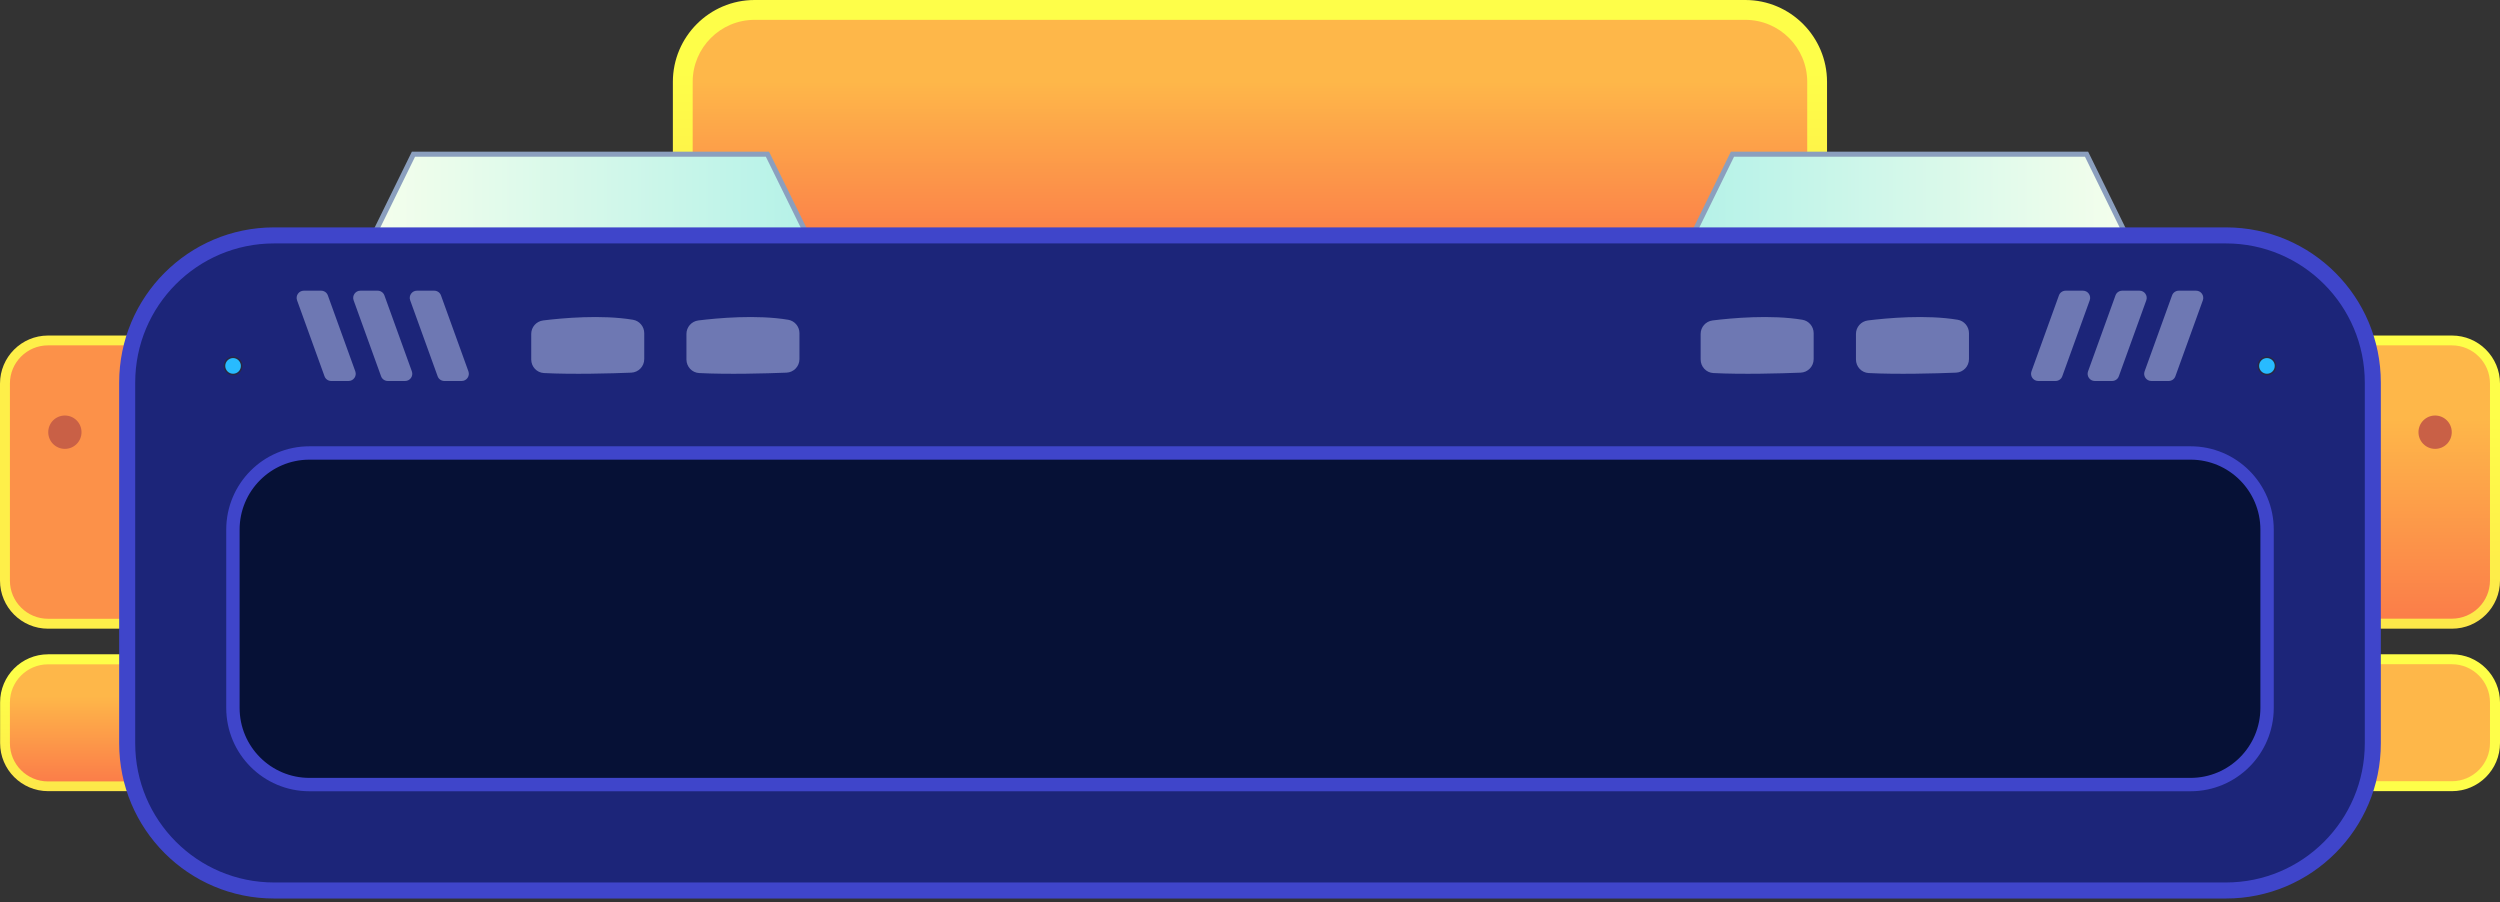 <svg width="374" height="135" viewBox="0 0 374 135" fill="none" xmlns="http://www.w3.org/2000/svg">
<rect x="0" y="0" width="374" height="135" fill="#333333" stroke="none"/>
<path d="M374 57.397V86.853C374 90.831 370.784 94.053 366.813 94.053H347.357C343.385 94.053 340.17 90.831 340.17 86.853V57.397C340.17 53.418 343.385 50.196 347.357 50.196H366.813C370.784 50.196 374 53.418 374 57.397Z" fill="url(#paint0_linear_3507_2106)"/>
<path d="M347.342 51.666H366.798C369.955 51.666 372.503 54.235 372.503 57.382V86.838C372.503 90 369.94 92.554 366.798 92.554H347.342C344.185 92.554 341.637 89.985 341.637 86.838V57.382C341.637 54.22 344.2 51.666 347.342 51.666Z" fill="url(#paint1_linear_3507_2106)"/>
<path d="M366.783 64.657C366.783 66.038 365.672 67.151 364.294 67.151C362.916 67.151 361.804 66.038 361.804 64.657C361.804 63.276 362.916 62.163 364.294 62.163C365.672 62.163 366.783 63.276 366.783 64.657Z" fill="#C96046"/>
<path d="M374 105.084V111.156C374 115.135 370.784 118.357 366.813 118.357H347.357C343.385 118.357 340.17 115.135 340.17 111.156V105.084C340.17 101.105 343.385 97.883 347.357 97.883H366.813C370.784 97.883 374 101.105 374 105.084Z" fill="url(#paint2_linear_3507_2106)"/>
<path d="M347.342 99.368H366.798C369.955 99.368 372.503 101.937 372.503 105.084V111.156C372.503 114.319 369.94 116.872 366.798 116.872H347.342C344.185 116.872 341.637 114.304 341.637 111.156V105.084C341.637 101.922 344.2 99.368 347.342 99.368Z" fill="url(#paint3_linear_3507_2106)"/>
<path d="M33.83 57.397V86.853C33.83 90.831 30.615 94.053 26.643 94.053H7.187C3.216 94.053 5.72205e-05 90.831 5.72205e-05 86.853V57.397C5.72205e-05 53.418 3.216 50.196 7.187 50.196H26.643C30.615 50.196 33.83 53.418 33.83 57.397Z" fill="url(#paint4_linear_3507_2106)"/>
<path d="M7.187 92.569H26.658C29.809 92.569 32.363 90.009 32.363 86.853L32.363 57.382C32.363 54.225 29.809 51.666 26.658 51.666H7.187C4.036 51.666 1.482 54.225 1.482 57.382L1.482 86.853C1.482 90.009 4.036 92.569 7.187 92.569Z" fill="url(#paint5_linear_3507_2106)"/>
<path d="M7.217 64.657C7.217 66.038 8.328 67.151 9.706 67.151C11.084 67.151 12.195 66.038 12.195 64.657C12.195 63.276 11.084 62.163 9.706 62.163C8.328 62.163 7.217 63.276 7.217 64.657Z" fill="#C96046"/>
<path d="M33.845 105.084V111.156C33.845 115.135 30.63 118.357 26.658 118.357H7.202C3.231 118.357 0.015 115.135 0.015 111.156V105.084C0.015 101.105 3.231 97.883 7.202 97.883H26.658C30.63 97.883 33.845 101.105 33.845 105.084Z" fill="url(#paint6_linear_3507_2106)"/>
<path d="M7.187 116.902H26.658C29.809 116.902 32.363 114.343 32.363 111.186V105.099C32.363 101.942 29.809 99.383 26.658 99.383H7.187C4.036 99.383 1.482 101.942 1.482 105.099V111.186C1.482 114.343 4.036 116.902 7.187 116.902Z" fill="url(#paint7_linear_3507_2106)"/>
<path d="M273.324 12.248V40.026L100.661 40.026V12.248C100.661 5.493 106.144 0 112.886 0L261.099 0C267.841 0 273.324 5.493 273.324 12.248Z" fill="url(#paint8_linear_3507_2106)"/>
<path d="M112.886 2.969H261.099C266.212 2.969 270.361 7.126 270.361 12.248V37.057H103.625V12.248C103.625 7.126 107.774 2.969 112.886 2.969Z" fill="url(#paint9_linear_3507_2106)"/>
<path d="M123.422 40.59L114.813 23.072H89.577H87.088H61.852L53.257 40.59H123.422Z" fill="url(#paint10_linear_3507_2106)" stroke="#8B9FBE" stroke-width="0.76" stroke-miterlimit="10"/>
<path d="M250.578 40.59L259.173 23.072H284.423H286.898H312.149L320.743 40.59H250.578Z" fill="url(#paint11_linear_3507_2106)" stroke="#8B9FBE" stroke-width="0.76" stroke-miterlimit="10"/>
<path d="M354.973 111.201V57.233C354.973 45.074 345.135 35.216 332.998 35.216L41.002 35.216C28.866 35.216 19.027 45.074 19.027 57.233V111.201C19.027 123.361 28.866 133.218 41.002 133.218H332.998C345.135 133.218 354.973 123.361 354.973 111.201Z" fill="#1C2579" stroke="#3F45CA" stroke-width="2.4" stroke-miterlimit="10"/>
<path d="M46.293 67.765H327.708C334.028 67.765 339.155 72.899 339.155 79.236V105.901C339.155 112.238 334.028 117.372 327.708 117.372H46.293C39.972 117.372 34.845 112.238 34.845 105.901V79.236C34.845 72.899 39.972 67.765 46.293 67.765Z" fill="#061136" stroke="#3F45CA" stroke-width="2"/>
<path d="M307.51 56.996H304.917C304.176 56.996 303.658 56.254 303.909 55.556L308.014 44.198C308.162 43.768 308.577 43.486 309.022 43.486H311.615C312.356 43.486 312.875 44.228 312.623 44.926L308.518 56.283C308.37 56.714 307.955 56.996 307.51 56.996Z" fill="#6E78B3"/>
<path d="M315.972 56.996H313.378C312.638 56.996 312.119 56.254 312.371 55.556L316.475 44.198C316.624 43.768 317.039 43.486 317.483 43.486H320.076C320.817 43.486 321.336 44.228 321.084 44.926L316.979 56.283C316.831 56.714 316.416 56.996 315.972 56.996Z" fill="#6E78B3"/>
<path d="M324.433 56.996H321.84C321.099 56.996 320.58 56.254 320.832 55.556L324.937 44.198C325.085 43.768 325.5 43.486 325.944 43.486H328.538C329.278 43.486 329.797 44.228 329.545 44.926L325.44 56.283C325.292 56.714 324.877 56.996 324.433 56.996Z" fill="#6E78B3"/>
<path d="M66.475 56.996H69.069C69.809 56.996 70.328 56.254 70.076 55.556L65.972 44.198C65.823 43.768 65.408 43.486 64.964 43.486H62.371C61.63 43.486 61.111 44.228 61.363 44.926L65.468 56.283C65.616 56.714 66.031 56.996 66.475 56.996Z" fill="#6E78B3"/>
<path d="M58.014 56.996H60.607C61.348 56.996 61.867 56.254 61.615 55.556L57.51 44.198C57.362 43.768 56.947 43.486 56.502 43.486H53.909C53.168 43.486 52.65 44.228 52.902 44.926L57.006 56.283C57.154 56.714 57.569 56.996 58.014 56.996Z" fill="#6E78B3"/>
<path d="M49.553 56.996H52.146C52.887 56.996 53.406 56.254 53.154 55.556L49.049 44.198C48.901 43.768 48.486 43.486 48.041 43.486H45.448C44.707 43.486 44.188 44.228 44.44 44.926L48.545 56.283C48.693 56.714 49.108 56.996 49.553 56.996Z" fill="#6E78B3"/>
<path d="M340.54 54.739C340.54 55.526 339.903 56.15 339.133 56.15C338.362 56.15 337.725 55.511 337.725 54.739C337.725 53.967 338.362 53.329 339.133 53.329C339.903 53.329 340.54 53.967 340.54 54.739Z" fill="#282844"/>
<path d="M340.303 54.739C340.303 55.393 339.785 55.912 339.133 55.912C338.481 55.912 337.962 55.378 337.962 54.739C337.962 54.101 338.481 53.566 339.133 53.566C339.785 53.566 340.303 54.101 340.303 54.739Z" fill="#28BBFF"/>
<path d="M36.275 54.739C36.275 55.526 35.638 56.15 34.868 56.15C34.097 56.15 33.46 55.511 33.46 54.739C33.46 53.967 34.097 53.329 34.868 53.329C35.638 53.329 36.275 53.967 36.275 54.739Z" fill="#282844"/>
<path d="M36.038 54.739C36.038 55.393 35.52 55.912 34.868 55.912C34.216 55.912 33.697 55.378 33.697 54.739C33.697 54.101 34.23 53.566 34.868 53.566C35.505 53.566 36.038 54.101 36.038 54.739Z" fill="#28BBFF"/>
<path d="M81.234 47.94C84.124 47.583 89.962 47.049 94.689 47.836C95.667 47.999 96.379 48.86 96.379 49.84V53.715C96.379 54.814 95.519 55.704 94.438 55.749C91.444 55.868 85.635 56.031 81.368 55.808C80.301 55.749 79.471 54.858 79.471 53.774V49.959C79.471 48.934 80.227 48.073 81.249 47.94H81.234Z" fill="#6E78B3"/>
<path d="M104.455 47.94C107.344 47.583 113.183 47.049 117.91 47.836C118.888 47.999 119.599 48.86 119.599 49.84V53.715C119.599 54.814 118.739 55.704 117.658 55.749C114.679 55.868 108.856 56.031 104.588 55.808C103.521 55.749 102.691 54.858 102.691 53.774V49.959C102.691 48.934 103.447 48.073 104.469 47.94H104.455Z" fill="#6E78B3"/>
<path d="M256.18 47.94C259.069 47.583 264.908 47.049 269.635 47.836C270.613 47.999 271.324 48.86 271.324 49.84V53.715C271.324 54.814 270.465 55.704 269.383 55.749C266.404 55.868 260.581 56.031 256.313 55.808C255.246 55.749 254.416 54.858 254.416 53.774V49.959C254.416 48.934 255.172 48.073 256.194 47.94H256.18Z" fill="#6E78B3"/>
<path d="M279.415 47.94C282.304 47.583 288.143 47.049 292.87 47.836C293.848 47.999 294.559 48.86 294.559 49.84V53.715C294.559 54.814 293.7 55.704 292.618 55.749C289.625 55.868 283.816 56.031 279.548 55.808C278.481 55.749 277.651 54.858 277.651 53.774V49.959C277.651 48.934 278.407 48.073 279.43 47.94H279.415Z" fill="#6E78B3"/>
<defs>
<linearGradient id="paint0_linear_3507_2106" x1="357.077" y1="104.178" x2="357.077" y2="62.014" gradientUnits="userSpaceOnUse">
<stop stop-color="#FDE049"/>
<stop offset="1" stop-color="#FEFE49"/>
</linearGradient>
<linearGradient id="paint1_linear_3507_2106" x1="357.077" y1="102.011" x2="357.077" y2="62.712" gradientUnits="userSpaceOnUse">
<stop stop-color="#FA6B49"/>
<stop offset="1" stop-color="#FEB749"/>
</linearGradient>
<linearGradient id="paint2_linear_3507_2106" x1="4.60828e-06" y1="123.108" x2="1.487" y2="103.422" gradientUnits="userSpaceOnUse">
<stop stop-color="#FDE049"/>
<stop offset="1" stop-color="#FEFE49"/>
</linearGradient>
<linearGradient id="paint3_linear_3507_2106" x1="-4.88616e-05" y1="120.94" x2="1.487" y2="104.105" gradientUnits="userSpaceOnUse">
<stop stop-color="#FA6B49"/>
<stop offset="1" stop-color="#FEB749"/>
</linearGradient>
<linearGradient id="paint4_linear_3507_2106" x1="16.908" y1="-1.69791e-05" x2="16.908" y2="-1.69791e-05" gradientUnits="userSpaceOnUse">
<stop stop-color="#FDE049"/>
<stop offset="1" stop-color="#FEFE49"/>
</linearGradient>
<linearGradient id="paint5_linear_3507_2106" x1="16.923" y1="2.99605e-05" x2="16.923" y2="2.99605e-05" gradientUnits="userSpaceOnUse">
<stop stop-color="#FA6B49"/>
<stop offset="1" stop-color="#FEB749"/>
</linearGradient>
<linearGradient id="paint6_linear_3507_2106" x1="16.908" y1="123.108" x2="16.908" y2="103.421" gradientUnits="userSpaceOnUse">
<stop stop-color="#FDE049"/>
<stop offset="1" stop-color="#FEFE49"/>
</linearGradient>
<linearGradient id="paint7_linear_3507_2106" x1="16.923" y1="120.94" x2="16.923" y2="104.104" gradientUnits="userSpaceOnUse">
<stop stop-color="#FA6B49"/>
<stop offset="1" stop-color="#FEB749"/>
</linearGradient>
<linearGradient id="paint8_linear_3507_2106" x1="186.993" y1="49.261" x2="186.993" y2="10.793" gradientUnits="userSpaceOnUse">
<stop stop-color="#FDE049"/>
<stop offset="1" stop-color="#FEFE49"/>
</linearGradient>
<linearGradient id="paint9_linear_3507_2106" x1="186.993" y1="44.926" x2="186.993" y2="12.159" gradientUnits="userSpaceOnUse">
<stop stop-color="#FA6B49"/>
<stop offset="1" stop-color="#FEB749"/>
</linearGradient>
<linearGradient id="paint10_linear_3507_2106" x1="123.422" y1="31.831" x2="53.257" y2="31.831" gradientUnits="userSpaceOnUse">
<stop stop-color="#B2F1E8"/>
<stop offset="1" stop-color="#F7FFEC"/>
</linearGradient>
<linearGradient id="paint11_linear_3507_2106" x1="250.578" y1="-6.23753e-05" x2="320.743" y2="-6.23753e-05" gradientUnits="userSpaceOnUse">
<stop stop-color="#B2F1E8"/>
<stop offset="1" stop-color="#F7FFEC"/>
</linearGradient>
</defs>
</svg>
